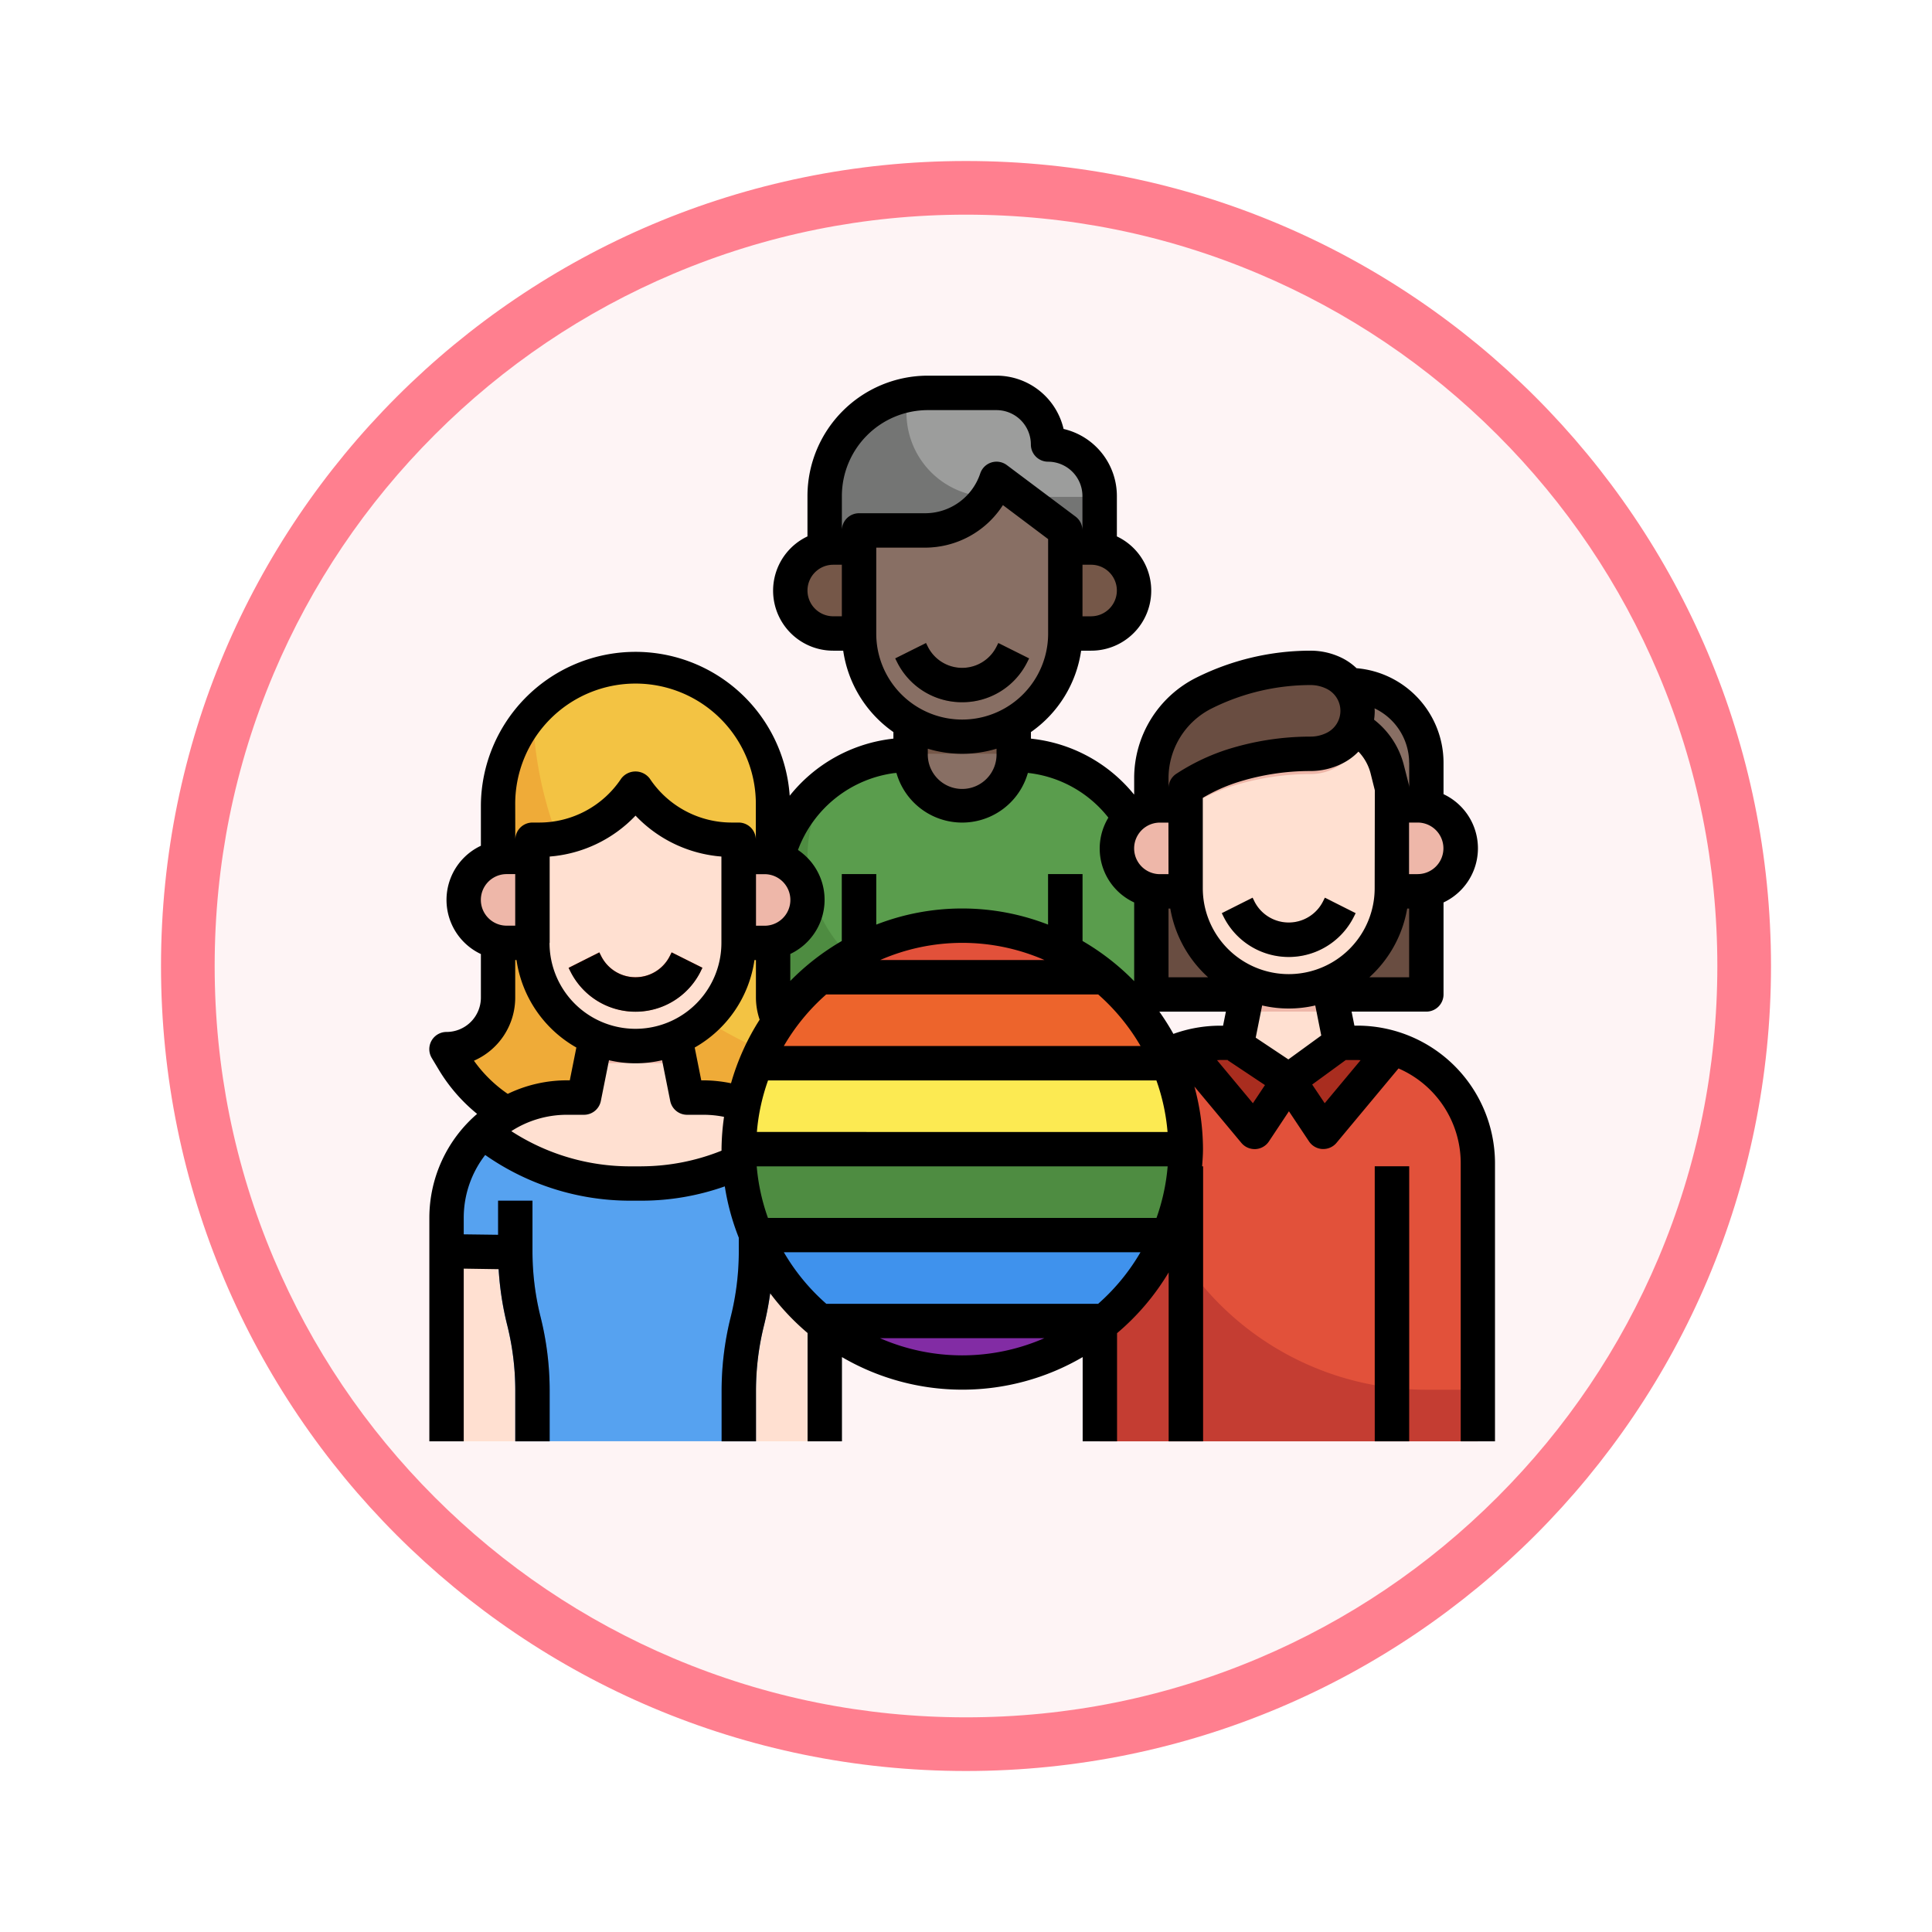 <svg xmlns="http://www.w3.org/2000/svg" xmlns:xlink="http://www.w3.org/1999/xlink" width="108" height="108" viewBox="0 0 108 108">
  <defs>
    <filter id="Trazado_982547" x="0" y="0" width="108" height="108" filterUnits="userSpaceOnUse">
      <feOffset dy="3" input="SourceAlpha"/>
      <feGaussianBlur stdDeviation="3" result="blur"/>
      <feFlood flood-opacity="0.161"/>
      <feComposite operator="in" in2="blur"/>
      <feComposite in="SourceGraphic"/>
    </filter>
  </defs>
  <g id="Grupo_1159932" data-name="Grupo 1159932" transform="translate(-588 -407)">
    <g id="Grupo_1149836" data-name="Grupo 1149836" transform="translate(0 -4452)">
      <g id="Grupo_1149674" data-name="Grupo 1149674" transform="translate(-158 -2821)">
        <g id="Grupo_1148534" data-name="Grupo 1148534" transform="translate(156 4253)">
          <g id="Grupo_1147066" data-name="Grupo 1147066" transform="translate(-26 -556)">
            <g transform="matrix(1, 0, 0, 1, 616, 3983)" filter="url(#Trazado_982547)">
              <g id="Trazado_982547-2" data-name="Trazado 982547" transform="translate(9 6)" fill="#fef4f5">
                <path d="M 45 88.5 C 39.127 88.5 33.43 87.35 28.068 85.082 C 22.889 82.891 18.236 79.755 14.241 75.759 C 10.245 71.764 7.109 67.111 4.918 61.932 C 2.65 56.57 1.5 50.873 1.5 45 C 1.5 39.127 2.65 33.43 4.918 28.068 C 7.109 22.889 10.245 18.236 14.241 14.241 C 18.236 10.245 22.889 7.109 28.068 4.918 C 33.43 2.65 39.127 1.5 45 1.5 C 50.873 1.5 56.57 2.65 61.932 4.918 C 67.111 7.109 71.764 10.245 75.759 14.241 C 79.755 18.236 82.891 22.889 85.082 28.068 C 87.35 33.43 88.5 39.127 88.5 45 C 88.5 50.873 87.35 56.57 85.082 61.932 C 82.891 67.111 79.755 71.764 75.759 75.759 C 71.764 79.755 67.111 82.891 61.932 85.082 C 56.57 87.35 50.873 88.5 45 88.5 Z" stroke="none"/>
                <path d="M 45 3 C 39.329 3 33.829 4.11 28.653 6.299 C 23.652 8.415 19.16 11.443 15.302 15.302 C 11.443 19.16 8.415 23.652 6.299 28.653 C 4.11 33.829 3 39.329 3 45 C 3 50.671 4.11 56.171 6.299 61.347 C 8.415 66.348 11.443 70.84 15.302 74.698 C 19.16 78.557 23.652 81.585 28.653 83.701 C 33.829 85.89 39.329 87 45 87 C 50.671 87 56.171 85.89 61.347 83.701 C 66.348 81.585 70.84 78.557 74.698 74.698 C 78.557 70.84 81.585 66.348 83.701 61.347 C 85.89 56.171 87 50.671 87 45 C 87 39.329 85.89 33.829 83.701 28.653 C 81.585 23.652 78.557 19.16 74.698 15.302 C 70.84 11.443 66.348 8.415 61.347 6.299 C 56.171 4.11 50.671 3 45 3 M 45 0 C 69.853 0 90 20.147 90 45 C 90 69.853 69.853 90 45 90 C 20.147 90 0 69.853 0 45 C 0 20.147 20.147 0 45 0 Z" stroke="none" fill="#ff7f8f"/>
              </g>
            </g>
          </g>
        </g>
      </g>
    </g>
    <g id="Layer_27" data-name="Layer 27" transform="translate(611.001 427)">
      <path id="Trazado_996686" data-name="Trazado 996686" d="M28.686,23l-1.013.127A7.618,7.618,0,0,0,21,30.686v7.686H42.138V30.686a7.618,7.618,0,0,0-6.674-7.56L34.451,23Z" transform="translate(-0.784 -0.862)" fill="#4e8c41"/>
      <path id="Trazado_996687" data-name="Trazado 996687" d="M35.542,23.127,34.53,23H28.765l-1.013.127a7.581,7.581,0,0,0-3.389,1.3A7.59,7.59,0,0,0,23,28.765a7.686,7.686,0,0,0,7.686,7.686h11.53V30.686a7.618,7.618,0,0,0-6.674-7.56Z" transform="translate(-0.862 -0.862)" fill="#5a9d4d"/>
      <path id="Trazado_996688" data-name="Trazado 996688" d="M61.138,61.956V45.622a5.765,5.765,0,0,0-5.765-5.765H53.451l-.66-3.5h-4.44l-.66,3.5H45.765A5.765,5.765,0,0,0,40,45.622V61.956Z" transform="translate(-1.529 -1.386)" fill="#c43d32"/>
      <path id="Trazado_996689" data-name="Trazado 996689" d="M55.451,39.857H53.53l-.66-3.5H48.43l-.66,3.5H45.843a5.736,5.736,0,0,0-3.612,1.275A5.765,5.765,0,0,0,42,42.74,16.334,16.334,0,0,0,58.334,59.073h2.882V45.622a5.765,5.765,0,0,0-5.765-5.765Z" transform="translate(-1.607 -1.386)" fill="#e2513a"/>
      <path id="Trazado_996690" data-name="Trazado 996690" d="M53.765,39.857l-2.882,1.922L48,39.857l.663-3.5H53.1Z" transform="translate(-1.842 -1.386)" fill="#eeb7a9"/>
      <path id="Trazado_996691" data-name="Trazado 996691" d="M50.762,41.922,48.84,44.8,44.92,40.1a5.279,5.279,0,0,1,1.038-.1h1.922Z" transform="translate(-1.721 -1.528)" fill="#a92d1f"/>
      <path id="Trazado_996692" data-name="Trazado 996692" d="M56.842,40.1,52.922,44.8,51,41.922,53.882,40H55.8A5.279,5.279,0,0,1,56.842,40.1Z" transform="translate(-1.96 -1.528)" fill="#a92d1f"/>
      <path id="Trazado_996693" data-name="Trazado 996693" d="M48.364,38,48,39.922l2.882,1.922,2.882-1.922L53.4,38Z" transform="translate(-1.842 -1.45)" fill="#ffe0d1"/>
      <path id="Trazado_996694" data-name="Trazado 996694" d="M2,52H23.138V62.569H2Z" transform="translate(-0.039 -1.999)" fill="#ffe0d1"/>
      <path id="Trazado_996695" data-name="Trazado 996695" d="M19.783,42.929A8.476,8.476,0,0,0,22.727,40l.411-.685a2.882,2.882,0,0,1-2.882-2.882V25.686a7.686,7.686,0,1,0-15.373,0V36.431A2.882,2.882,0,0,1,2,39.314L2.411,40a8.465,8.465,0,0,0,2.936,2.926Z" transform="translate(-0.039 -0.666)" fill="#efab38"/>
      <path id="Trazado_996696" data-name="Trazado 996696" d="M21.188,44.8a13.091,13.091,0,0,1-8.215,2.892H12.32A13.091,13.091,0,0,1,4.1,44.8a6.7,6.7,0,0,1,4.7-1.912h.961l.663-3.324h4.439l.663,3.324h.961a6.7,6.7,0,0,1,4.7,1.912Z" transform="translate(-0.122 -1.511)" fill="#ffe0d1"/>
      <path id="Trazado_996697" data-name="Trazado 996697" d="M15.113,39.562H10.674L10.4,40.944h4.99Z" transform="translate(-0.368 -1.511)" fill="#eeb7a9"/>
      <path id="Trazado_996698" data-name="Trazado 996698" d="M20.452,36.431V25.686A7.676,7.676,0,0,0,7.023,20.594,21.138,21.138,0,0,0,22.685,40.346c.078-.117.166-.226.238-.347l.411-.685A2.882,2.882,0,0,1,20.452,36.431Z" transform="translate(-0.236 -0.666)" fill="#f3c343"/>
      <path id="Trazado_996699" data-name="Trazado 996699" d="M18.53,27.882v5.765a5.765,5.765,0,0,1-11.53,0V27.882h.375A6.473,6.473,0,0,0,12.765,25a6.474,6.474,0,0,0,5.381,2.882Z" transform="translate(-0.235 -0.941)" fill="#eeb7a9"/>
      <path id="Trazado_996700" data-name="Trazado 996700" d="M12.765,26a6.473,6.473,0,0,1-5.381,2.882H7v4.8a5.765,5.765,0,0,0,11.53,0v-4.8h-.384A6.474,6.474,0,0,1,12.765,26Z" transform="translate(-0.235 -0.98)" fill="#ffe0d1"/>
      <path id="Trazado_996701" data-name="Trazado 996701" d="M6.843,29H5.4a2.4,2.4,0,0,0,0,4.8H6.843" transform="translate(-0.078 -1.097)" fill="#eeb7a9"/>
      <path id="Trazado_996702" data-name="Trazado 996702" d="M19,29h1.441a2.4,2.4,0,0,1,0,4.8H19" transform="translate(-0.705 -1.097)" fill="#eeb7a9"/>
      <path id="Trazado_996703" data-name="Trazado 996703" d="M23.138,49.8v1.922H19.295a15.716,15.716,0,0,1-.48,3.843,15.717,15.717,0,0,0-.48,3.9v2.825H6.8V59.469a16.182,16.182,0,0,0-.48-3.9,15.264,15.264,0,0,1-.48-3.843H2V49.8A6.68,6.68,0,0,1,4.027,45a13.152,13.152,0,0,0,8.205,2.882H12.9A13.13,13.13,0,0,0,21.11,44.99l.058.058a6.685,6.685,0,0,1,1.97,4.756Z" transform="translate(-0.039 -1.724)" fill="#56a2f0"/>
      <path id="Trazado_996704" data-name="Trazado 996704" d="M12.847,37.865a4.044,4.044,0,0,1-3.64-2.25l-.108-.2,1.717-.865.1.2a2.147,2.147,0,0,0,3.843,0l.1-.2,1.719.859-.1.2a4.046,4.046,0,0,1-3.634,2.254Z" transform="translate(-0.317 -1.315)" fill="#e2513a"/>
      <path id="Trazado_996705" data-name="Trazado 996705" d="M7.882,62.451H5.961V59.628a15.115,15.115,0,0,0-.452-3.672A17.055,17.055,0,0,1,5,51.828V49H6.922v2.823a15.144,15.144,0,0,0,.451,3.67,17.013,17.013,0,0,1,.509,4.132Z" transform="translate(-0.157 -1.881)" fill="#3985e0"/>
      <path id="Trazado_996706" data-name="Trazado 996706" d="M19.922,62.451H18V59.628a17.035,17.035,0,0,1,.508-4.128,15.122,15.122,0,0,0,.452-3.674V49h1.922v2.823a17.033,17.033,0,0,1-.51,4.139,15.132,15.132,0,0,0-.451,3.666Z" transform="translate(-0.666 -1.881)" fill="#3985e0"/>
      <path id="Trazado_996707" data-name="Trazado 996707" d="M43.005,30.912v5.814H58.378l0-6.726Z" transform="translate(-1.646 -1.137)" fill="#694d41"/>
      <path id="Trazado_996708" data-name="Trazado 996708" d="M57,26h1.441a2.4,2.4,0,0,1,0,4.8H57" transform="translate(-2.195 -0.98)" fill="#eeb7a9"/>
      <path id="Trazado_996709" data-name="Trazado 996709" d="M54.53,20.4a2.367,2.367,0,0,1-1.287,2.085,2.938,2.938,0,0,1-1.336.317,14.67,14.67,0,0,0-4.468.7,11.083,11.083,0,0,0-2.517,1.22v.961H43.48a2.626,2.626,0,0,0-.48.048V24.188A5.35,5.35,0,0,1,45.969,19.4,13.259,13.259,0,0,1,51.907,18a2.938,2.938,0,0,1,1.336.317,2.157,2.157,0,0,1,.788.644h.01a2.333,2.333,0,0,1,.49,1.441Z" transform="translate(-1.646 -0.666)" fill="#694d41"/>
      <path id="Trazado_996710" data-name="Trazado 996710" d="M58.823,23.343v2.431a2.627,2.627,0,0,0-.48-.048H56.9v-.961l-.259-1.047A3.683,3.683,0,0,0,54.8,21.354h-.01a2.253,2.253,0,0,0,.192-.913A2.333,2.333,0,0,0,54.49,19a4.336,4.336,0,0,1,4.333,4.343Z" transform="translate(-2.096 -0.705)" fill="#886f64"/>
      <path id="Trazado_996711" data-name="Trazado 996711" d="M56.53,24.861v5.592a5.765,5.765,0,1,1-11.53,0V24.861a11.083,11.083,0,0,1,2.517-1.22,14.67,14.67,0,0,1,4.468-.7,2.938,2.938,0,0,0,1.336-.317,2.244,2.244,0,0,0,1.1-1.172h.01a3.683,3.683,0,0,1,1.845,2.364Z" transform="translate(-1.724 -0.801)" fill="#eeb7a9"/>
      <path id="Trazado_996712" data-name="Trazado 996712" d="M54.426,22.63h-.01a2.244,2.244,0,0,1-1.1,1.172,2.938,2.938,0,0,1-1.336.317,14.67,14.67,0,0,0-4.468.7A11.083,11.083,0,0,0,45,26.041V30.5a5.765,5.765,0,0,0,11.53,0V26.041l-.259-1.047a3.683,3.683,0,0,0-1.845-2.364Z" transform="translate(-1.724 -0.848)" fill="#ffe0d1"/>
      <path id="Trazado_996713" data-name="Trazado 996713" d="M50.847,34.681a4.048,4.048,0,0,1-3.641-2.249l-.1-.2,1.72-.865.1.2a2.148,2.148,0,0,0,3.843,0l.1-.2,1.72.865-.1.2A4.048,4.048,0,0,1,50.847,34.681Z" transform="translate(-1.807 -1.19)" fill="#eeb7a9"/>
      <path id="Trazado_996714" data-name="Trazado 996714" d="M56.005,47h1.922V62.373H56.005Z" transform="translate(-2.156 -1.803)" fill="#a92d1f"/>
      <path id="Trazado_996715" data-name="Trazado 996715" d="M44.005,47h1.922V62.373H44.005Z" transform="translate(-1.685 -1.803)" fill="#a92d1f"/>
      <path id="Trazado_996716" data-name="Trazado 996716" d="M44.843,26H43.4a2.4,2.4,0,0,0,0,4.8h1.441" transform="translate(-1.568 -0.98)" fill="#eeb7a9"/>
      <path id="Trazado_996717" data-name="Trazado 996717" d="M24,10.7V7.765A5.765,5.765,0,0,1,29.765,2h3.843a2.882,2.882,0,0,1,2.882,2.882,2.882,2.882,0,0,1,2.882,2.882V10.7Z" transform="translate(-0.901 -0.039)" fill="#747574"/>
      <path id="Trazado_996718" data-name="Trazado 996718" d="M39.56,7.765a2.882,2.882,0,0,0-2.882-2.882A2.882,2.882,0,0,0,33.795,2H29.951a5.8,5.8,0,0,0-1.081.1A4.7,4.7,0,0,0,33.43,7.813h6.13Z" transform="translate(-1.088 -0.039)" fill="#9c9d9c"/>
      <path id="Trazado_996719" data-name="Trazado 996719" d="M29,21.2v1.729a2.882,2.882,0,1,0,5.765,0V21.2" transform="translate(-1.097 -0.792)" fill="#755748"/>
      <path id="Trazado_996720" data-name="Trazado 996720" d="M31.882,25.882A2.882,2.882,0,0,0,34.765,23H29A2.882,2.882,0,0,0,31.882,25.882Z" transform="translate(-1.097 -0.862)" fill="#886f64"/>
      <path id="Trazado_996721" data-name="Trazado 996721" d="M37.53,9.882v5.765a5.765,5.765,0,1,1-11.53,0V9.882h3.688a4.215,4.215,0,0,0,4-2.882Z" transform="translate(-0.98 -0.235)" fill="#755748"/>
      <path id="Trazado_996722" data-name="Trazado 996722" d="M29.688,10.882H26v4.8a5.765,5.765,0,0,0,11.53,0v-4.8L33.686,8a4.215,4.215,0,0,1-4,2.882Z" transform="translate(-0.98 -0.274)" fill="#886f64"/>
      <path id="Trazado_996723" data-name="Trazado 996723" d="M37,30h1.922v8.647H37Z" transform="translate(-1.411 -1.137)" fill="#2e5c24"/>
      <path id="Trazado_996724" data-name="Trazado 996724" d="M25,30h1.922v8.647H25Z" transform="translate(-0.941 -1.137)" fill="#2e5c24"/>
      <path id="Trazado_996725" data-name="Trazado 996725" d="M26.922,35.689V30H25v4.111a7.707,7.707,0,0,0,1.922,1.578Z" transform="translate(-0.941 -1.137)" fill="#427c38"/>
      <path id="Trazado_996726" data-name="Trazado 996726" d="M37,30h1.922v6.726H37Z" transform="translate(-1.411 -1.137)" fill="#427c38"/>
      <g id="Grupo_1159931" data-name="Grupo 1159931" transform="translate(21.177 10.608)">
        <path id="Trazado_996727" data-name="Trazado 996727" d="M25.843,11H24.4a2.4,2.4,0,0,0,0,4.8h1.441" transform="translate(-22 -11)" fill="#755748"/>
        <path id="Trazado_996728" data-name="Trazado 996728" d="M38,11h1.441a2.4,2.4,0,1,1,0,4.8H38" transform="translate(-22.627 -11)" fill="#755748"/>
        <path id="Trazado_996729" data-name="Trazado 996729" d="M31.847,19.865a4.047,4.047,0,0,1-3.641-2.25l-.1-.2,1.72-.859.1.2a2.148,2.148,0,0,0,3.843,0l.1-.2,1.72.859-.1.2A4.047,4.047,0,0,1,31.847,19.865Z" transform="translate(-22.239 -11.218)" fill="#755748"/>
      </g>
      <path id="Trazado_996730" data-name="Trazado 996730" d="M44.005,50.849a16.334,16.334,0,0,0,1.922,2.828V47H44.005Z" transform="translate(-1.685 -1.803)" fill="#c43d32"/>
      <path id="Trazado_996731" data-name="Trazado 996731" d="M56.005,59.221a16.4,16.4,0,0,0,1.922.221V47H56.005Z" transform="translate(-2.156 -1.803)" fill="#c43d32"/>
      <circle id="Elipse_11721" data-name="Elipse 11721" cx="12.5" cy="12.5" r="12.5" transform="translate(17.999 32)" fill="#e2513a"/>
      <path id="Trazado_996732" data-name="Trazado 996732" d="M39.649,56A12.473,12.473,0,0,1,23.7,56Z" transform="translate(-0.89 -2.156)" fill="#822ca4"/>
      <path id="Trazado_996733" data-name="Trazado 996733" d="M43.059,51a12.574,12.574,0,0,1-3.545,4.8H23.545A12.574,12.574,0,0,1,20,51Z" transform="translate(-0.745 -1.96)" fill="#3f92ed"/>
      <path id="Trazado_996734" data-name="Trazado 996734" d="M43.981,46a12.5,12.5,0,0,1-.96,4.8H19.961A12.5,12.5,0,0,1,19,46Z" transform="translate(-0.705 -1.764)" fill="#4e8c41"/>
      <path id="Trazado_996735" data-name="Trazado 996735" d="M43.981,45.8H19a12.5,12.5,0,0,1,.96-4.8H43.02a12.5,12.5,0,0,1,.961,4.8Z" transform="translate(-0.705 -1.568)" fill="#fcea52"/>
      <path id="Trazado_996736" data-name="Trazado 996736" d="M43.059,40.8H20A12.574,12.574,0,0,1,23.545,36H39.514a12.574,12.574,0,0,1,3.545,4.8Z" transform="translate(-0.745 -1.372)" fill="#ed642c"/>
      <path id="Trazado_996737" data-name="Trazado 996737" d="M16.483,35.615l.1-.2-1.72-.859-.1.2a2.147,2.147,0,0,1-3.843,0l-.1-.2-1.717.865.1.2a4.069,4.069,0,0,0,7.28,0Z" transform="translate(-0.318 -1.315)"/>
      <path id="Trazado_996738" data-name="Trazado 996738" d="M52.884,37.334h-.173l-.157-.784h4.178a.961.961,0,0,0,.961-.961V30.448a3.343,3.343,0,0,0,0-6.053V22.637a5.308,5.308,0,0,0-4.863-5.284,3.313,3.313,0,0,0-.8-.565,3.971,3.971,0,0,0-1.77-.415,14.316,14.316,0,0,0-6.37,1.5A6.28,6.28,0,0,0,40.4,23.525V24.4l-.013.008A8.551,8.551,0,0,0,34.8,21.311l-.171-.022v-.366a6.726,6.726,0,0,0,2.806-4.55h.557a3.355,3.355,0,0,0,1.441-6.388V7.726a3.85,3.85,0,0,0-2.979-3.747A3.85,3.85,0,0,0,32.707,1H28.863a6.733,6.733,0,0,0-6.726,6.726V9.985a3.355,3.355,0,0,0,1.441,6.388h.557a6.726,6.726,0,0,0,2.806,4.55v.366l-.171.022a8.6,8.6,0,0,0-5.626,3.171,8.642,8.642,0,0,0-17.263.538v2.259a3.344,3.344,0,0,0,0,6.053v2.433a1.922,1.922,0,0,1-1.922,1.922.961.961,0,0,0-.823,1.458l.41.684A9.456,9.456,0,0,0,3.67,42.267,7.665,7.665,0,0,0,1,48.08V60.57H2.922V50.918l1.952.03a17.073,17.073,0,0,0,.48,3.13,15.109,15.109,0,0,1,.45,3.669V60.57H7.726V57.747a17.013,17.013,0,0,0-.509-4.132,15.145,15.145,0,0,1-.452-3.674V47.119H4.843v1.906L2.922,49V48.08a5.734,5.734,0,0,1,1.2-3.516A14.124,14.124,0,0,0,12.2,47.119h.659a13.96,13.96,0,0,0,4.657-.8,13.309,13.309,0,0,0,.783,2.872v.754a15.127,15.127,0,0,1-.452,3.673,17.042,17.042,0,0,0-.509,4.129V60.57h1.922V57.747a15.132,15.132,0,0,1,.452-3.67,16.927,16.927,0,0,0,.34-1.781,13.527,13.527,0,0,0,2.091,2.22V60.57h1.922V55.862a13.338,13.338,0,0,0,13.456,0V60.57h1.922V54.525a13.525,13.525,0,0,0,2.887-3.4V60.57h1.922V45.2h-.054c.023-.319.049-.636.049-.961a13.381,13.381,0,0,0-.48-3.5l2.627,3.151a.961.961,0,0,0,.738.345h.051a.961.961,0,0,0,.748-.427l1.12-1.687,1.122,1.683a.961.961,0,0,0,.748.427h.051a.961.961,0,0,0,.738-.345l3.467-4.16a5.773,5.773,0,0,1,3.477,5.293V60.57H60.57V45.02a7.7,7.7,0,0,0-7.686-7.686ZM49.02,39.222l-1.826-1.216.36-1.8a6.564,6.564,0,0,0,2.969,0l.335,1.679ZM7.726,32.707V27.881a7.418,7.418,0,0,0,4.8-2.287,7.418,7.418,0,0,0,4.8,2.287v4.826a4.8,4.8,0,1,1-9.608,0Zm11.453.961h.077v2.1A3.882,3.882,0,0,0,19.464,37a13.377,13.377,0,0,0-1.6,3.555,7.75,7.75,0,0,0-1.486-.162H16.2l-.367-1.835a6.726,6.726,0,0,0,3.341-4.891Zm4.01,1.922h15.2a11.6,11.6,0,0,1,2.368,2.882H20.816a11.6,11.6,0,0,1,2.368-2.882ZM26.2,33.667a11.466,11.466,0,0,1,9.189,0Zm-6.94-4.8h.48a1.441,1.441,0,1,1,0,2.882h-.48ZM19.309,45.2H42.272a11.391,11.391,0,0,1-.624,2.882H19.928A11.391,11.391,0,0,1,19.3,45.2Zm0-1.922a11.391,11.391,0,0,1,.624-2.882H41.642a11.391,11.391,0,0,1,.624,2.882Zm23.284-5.482a13.7,13.7,0,0,0-.785-1.243h3.719l-.158.784H45.2a7.723,7.723,0,0,0-2.609.459Zm-.274-7.008h.1a6.714,6.714,0,0,0,2.114,3.843H42.32Zm0-1.922h-.48a1.441,1.441,0,1,1,0-2.882h.476Zm11.229,5.765a6.714,6.714,0,0,0,2.114-3.843h.109v3.843Zm2.707-5.765h-.489V25.981h.48a1.441,1.441,0,1,1,0,2.882Zm-.48-6.226v1.422a.945.945,0,0,0-.029-.233l-.268-1.048a4.662,4.662,0,0,0-1.668-2.55,3.345,3.345,0,0,0,.037-.493c0-.047-.008-.1-.01-.14a3.376,3.376,0,0,1,1.934,3.042Zm-2.835-.622a2.739,2.739,0,0,1,.68,1.229l.233.933-.009,5.47a4.8,4.8,0,1,1-9.608,0V24.6a9.512,9.512,0,0,1,1.847-.842A13.5,13.5,0,0,1,50.26,23.1a3.964,3.964,0,0,0,1.769-.418,3.312,3.312,0,0,0,.907-.665ZM42.32,23.525a4.368,4.368,0,0,1,2.429-3.93,12.394,12.394,0,0,1,5.511-1.3,2.034,2.034,0,0,1,.91.215,1.37,1.37,0,0,1,0,2.452,2.027,2.027,0,0,1-.909.215,15.453,15.453,0,0,0-4.765.753,11.884,11.884,0,0,0-2.73,1.319.961.961,0,0,0-.446.81ZM28.863,21.854a6.656,6.656,0,0,0,3.843,0v.283a1.922,1.922,0,1,1-3.843,0Zm9.128-7.4h-.48V11.569h.48a1.441,1.441,0,0,1,0,2.882ZM22.138,13.01a1.441,1.441,0,0,1,1.441-1.441h.48v2.882h-.48A1.441,1.441,0,0,1,22.138,13.01Zm1.922-3.363V7.726a4.81,4.81,0,0,1,4.8-4.8h3.843a1.922,1.922,0,0,1,1.922,1.922.961.961,0,0,0,.961.961,1.922,1.922,0,0,1,1.922,1.922V9.647a.961.961,0,0,0-.384-.769L33.283,6a.961.961,0,0,0-1.488.465,3.249,3.249,0,0,1-3.087,2.225H25.02A.961.961,0,0,0,24.059,9.647Zm1.922,5.765v-4.8h2.727a5.169,5.169,0,0,0,4.354-2.376l2.527,1.9v5.284a4.8,4.8,0,1,1-9.608,0Zm1.028,7.806.1-.012a3.819,3.819,0,0,0,7.348,0l.1.012a6.639,6.639,0,0,1,4.4,2.489A3.32,3.32,0,0,0,40.4,30.448v4.4A13.564,13.564,0,0,0,37.511,32.6V28.863H35.589v2.824a13.242,13.242,0,0,0-9.608,0V28.863H24.059V32.6a13.548,13.548,0,0,0-2.882,2.236V33.327a3.35,3.35,0,0,0,.429-5.813,6.687,6.687,0,0,1,5.4-4.3ZM5.8,25.02a6.726,6.726,0,1,1,13.451,0v1.922a.961.961,0,0,0-.961-.961H17.91a5.5,5.5,0,0,1-4.587-2.455,1,1,0,0,0-1.6,0A5.5,5.5,0,0,1,7.14,25.981H6.765a.961.961,0,0,0-.961.961Zm-.48,3.843H5.8v2.882h-.48a1.441,1.441,0,1,1,0-2.882ZM3.5,39.291A3.85,3.85,0,0,0,5.8,35.766v-2.1h.072a6.736,6.736,0,0,0,3.346,4.891l-.367,1.834H8.682a7.617,7.617,0,0,0-3.3.757A7.547,7.547,0,0,1,3.49,39.291ZM12.854,45.2H12.2a12.2,12.2,0,0,1-6.618-1.968,5.724,5.724,0,0,1,3.1-.915h.961a.961.961,0,0,0,.943-.769l.456-2.28a6.541,6.541,0,0,0,2.968,0l.456,2.281a.961.961,0,0,0,.946.768h.961a5.78,5.78,0,0,1,1.1.116,13.474,13.474,0,0,0-.14,1.805v.086a12.081,12.081,0,0,1-4.479.874ZM26.19,54.805H35.38a11.466,11.466,0,0,1-9.189,0Zm12.2-1.922h-15.2A11.6,11.6,0,0,1,20.816,50H40.754A11.6,11.6,0,0,1,38.386,52.884Zm8.647-11.212-2.006-2.407c.056,0,.11-.01.165-.01h.443l-.011.015,2.083,1.388Zm4.014,0-.7-1.045,1.879-1.371h.653c.059,0,.116.008.175.01Z"/>
      <path id="Trazado_996739" data-name="Trazado 996739" d="M48.926,31.572l-.1-.2-1.72.865.1.2a4.071,4.071,0,0,0,7.281,0l.1-.2-1.72-.865-.1.2a2.148,2.148,0,0,1-3.843,0Z" transform="translate(-1.807 -1.19)"/>
      <path id="Trazado_996740" data-name="Trazado 996740" d="M56.005,47h1.922V62.373H56.005Z" transform="translate(-2.156 -1.803)"/>
      <path id="Trazado_996741" data-name="Trazado 996741" d="M31.848,19.865a4.047,4.047,0,0,0,3.641-2.25l.1-.2-1.72-.859-.1.2a2.148,2.148,0,0,1-3.843,0l-.1-.2-1.72.859.1.2A4.047,4.047,0,0,0,31.848,19.865Z" transform="translate(-1.063 -0.61)"/>
    </g>
  </g>
</svg>
